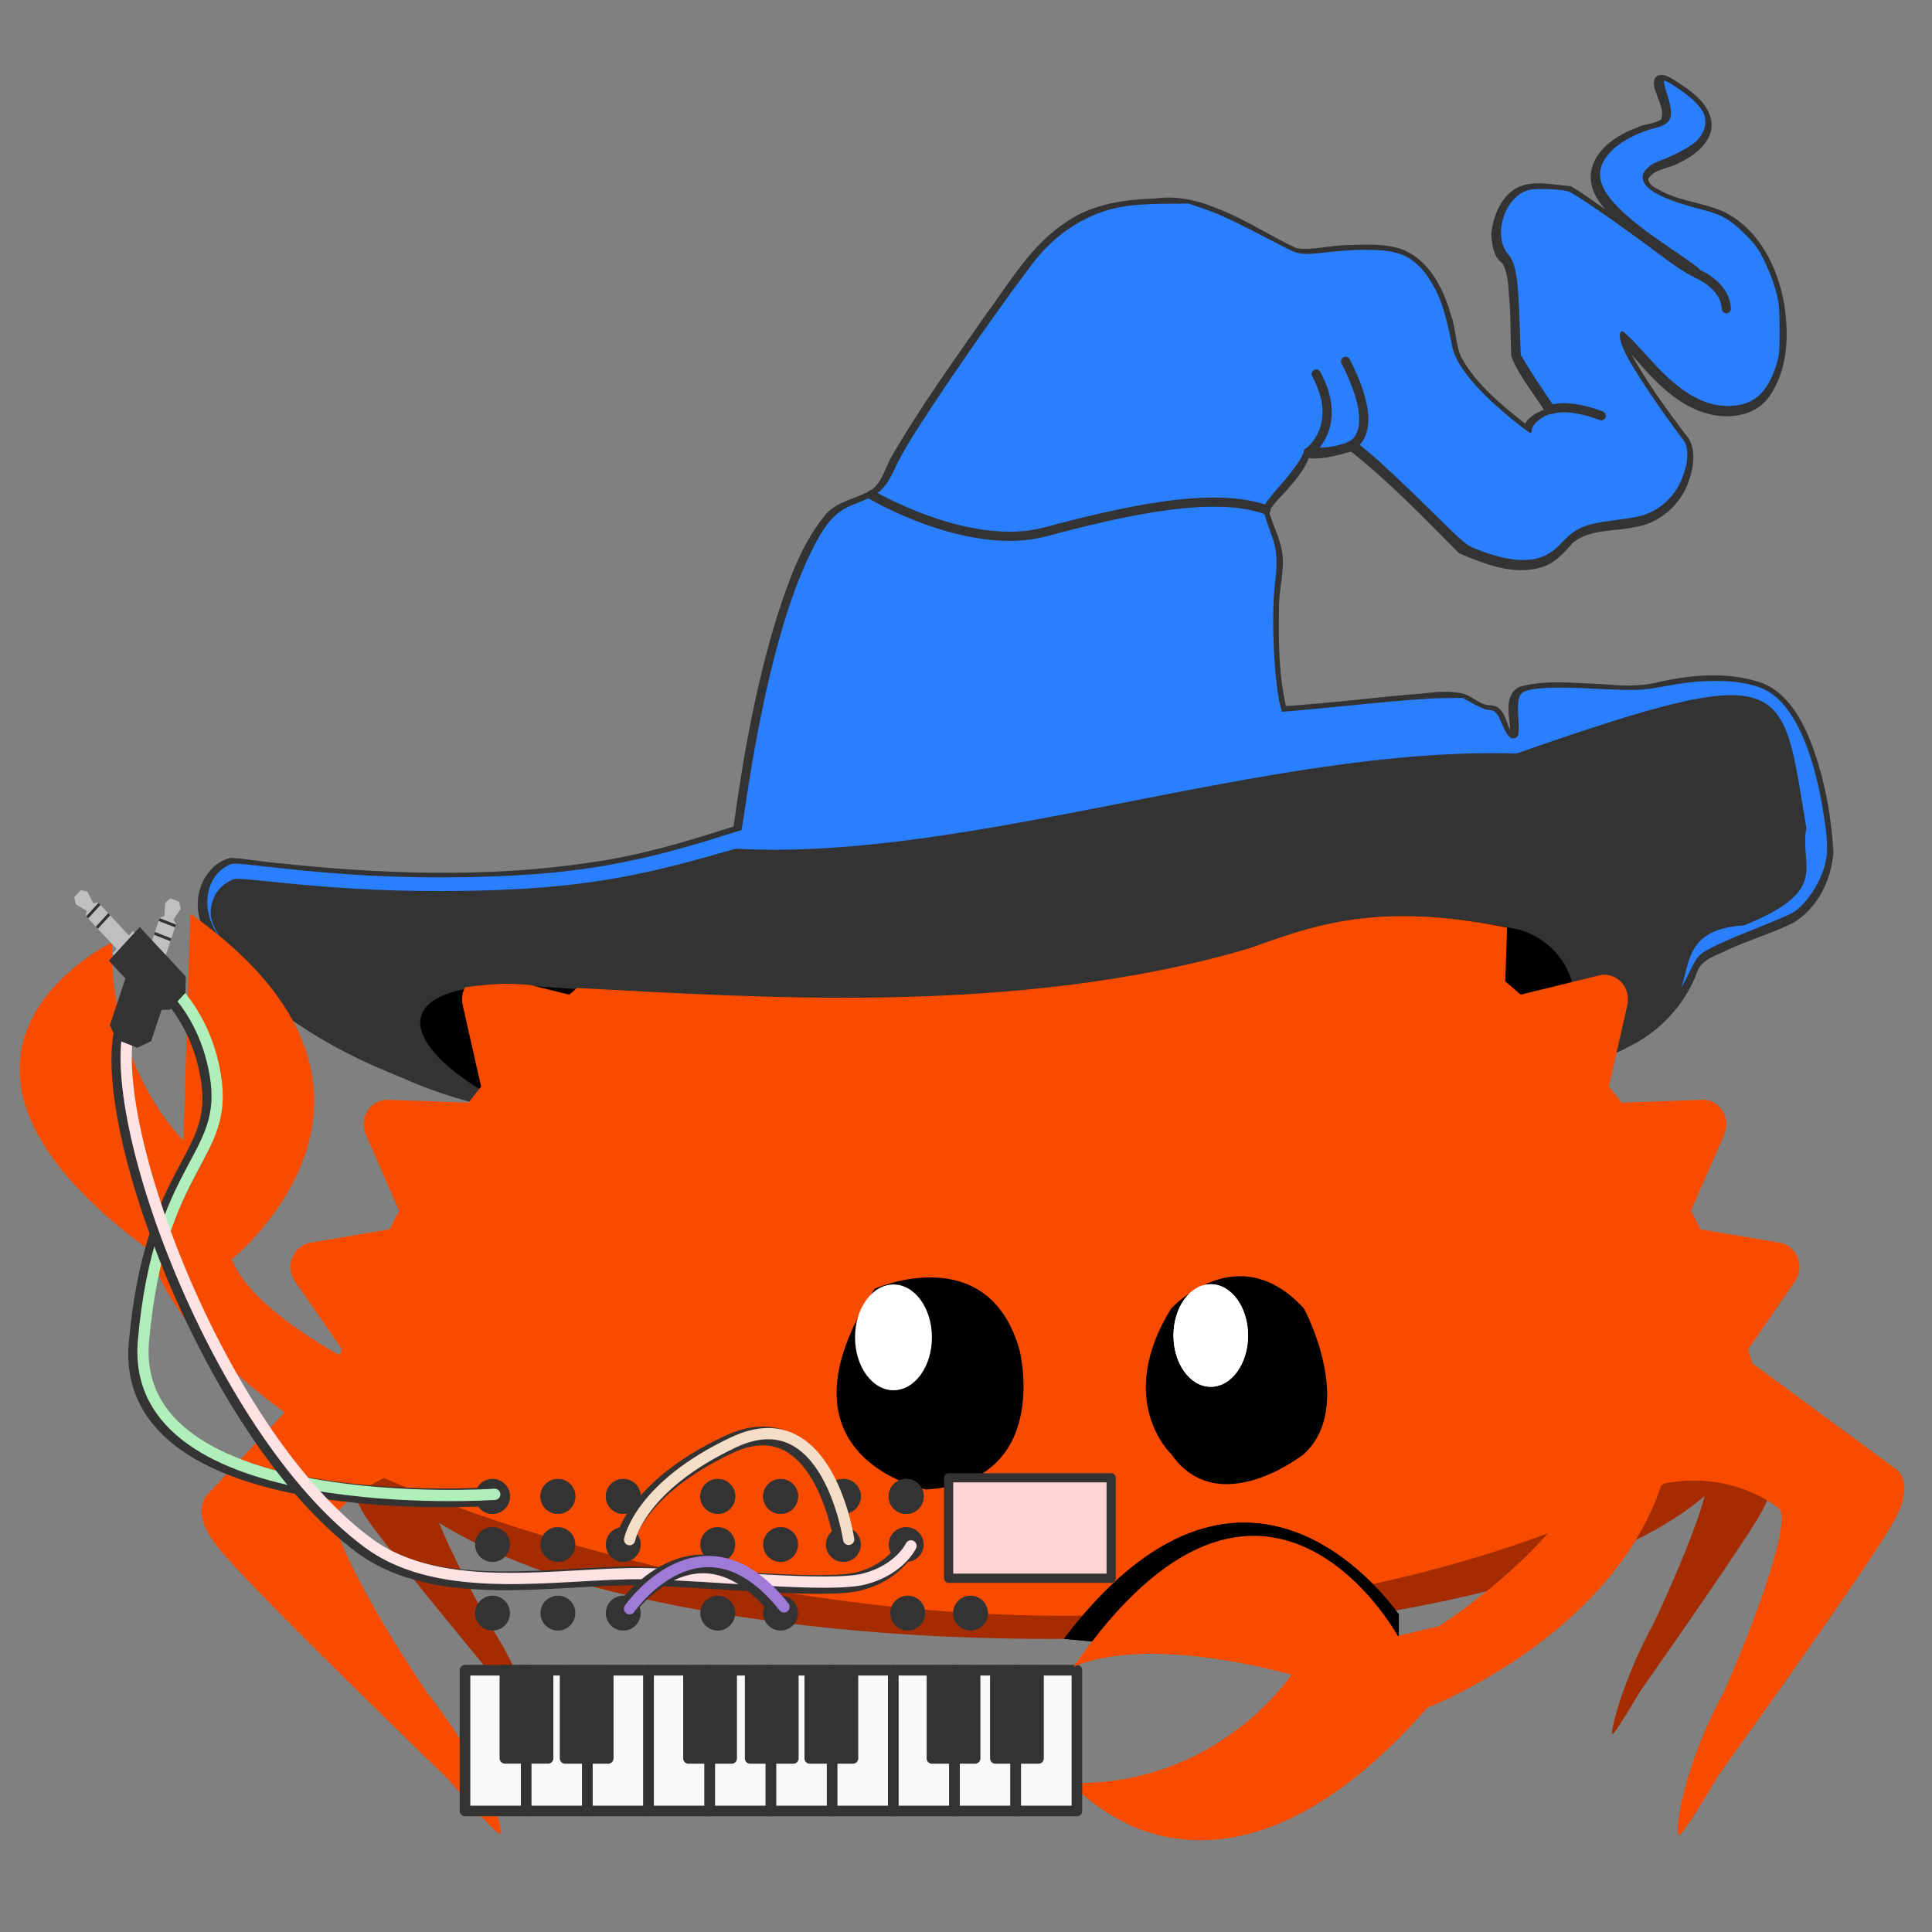 <?xml version="1.0" encoding="UTF-8" standalone="no"?>
<svg
   xmlns:serif="http://www.serif.com/"
   xmlns:dc="http://purl.org/dc/elements/1.1/"
   xmlns:cc="http://creativecommons.org/ns#"
   xmlns:rdf="http://www.w3.org/1999/02/22-rdf-syntax-ns#"
   xmlns:svg="http://www.w3.org/2000/svg"
   xmlns="http://www.w3.org/2000/svg"
   xmlns:sodipodi="http://sodipodi.sourceforge.net/DTD/sodipodi-0.dtd"
   xmlns:inkscape="http://www.inkscape.org/namespaces/inkscape"
   width="350"
   height="350"
   viewBox="0 0 92.604 92.604"
   version="1.1"
   id="svg8"
   sodipodi:docname="sorceress.svg"
   inkscape:version="1.0 (4035a4fb49, 2020-05-01)">
  <rect x="0" y="0" width="92.604" height="92.604" fill="#808080" stroke="none"/>
  <sodipodi:namedview
     inkscape:document-rotation="0"
     pagecolor="#ffffff"
     bordercolor="#666666"
     borderopacity="1"
     objecttolerance="10"
     gridtolerance="10"
     guidetolerance="10"
     inkscape:pageopacity="0"
     inkscape:pageshadow="2"
     inkscape:window-width="1920"
     inkscape:window-height="1080"
     id="namedview122"
     showgrid="false"
     width="10in"
     units="px"
     inkscape:zoom="2.2400246"
     inkscape:cx="85.638797"
     inkscape:cy="161.71605"
     inkscape:window-x="1920"
     inkscape:window-y="0"
     inkscape:window-maximized="0"
     inkscape:current-layer="svg8" />
  <defs
     id="defs2" />
  <g
     transform="matrix(1.563,0,0,1.563,-0.537,2.781)"
     id="g240">
    <g
       transform="matrix(0.326,0,0,0.326,-5.716,-19.577)"
       style="display:inline"
       id="layer3">
      <path
         d="m 174.781,61.644 c -0.825,0.091 -0.674,1.112 -0.405,1.655 0.236,0.809 0.789,1.686 0.47,2.534 -0.65,0.451 -1.549,0.384 -2.26,0.754 -1.888,0.716 -3.952,2.018 -4.33,4.164 -0.201,1.306 0.459,2.567 1.311,3.512 -1.075,-0.71 -2.115,-1.535 -3.227,-2.153 -1.829,-0.125 -3.941,-0.754 -5.547,0.469 -1.195,0.951 -1.753,2.523 -1.923,3.986 0.067,1.008 0.165,2.177 1.061,2.811 0.602,1.076 0.527,2.44 0.656,3.577 0.133,1.7 0.068,3.464 0.176,5.195 0.727,1.817 2.013,3.347 3.059,4.987 -0.682,0.276 -1.387,0.654 -1.771,1.309 -2.244,-1.794 -4.587,-3.662 -5.989,-6.222 -0.578,-1.248 -0.505,-2.679 -0.974,-3.969 -0.719,-2.51 -2.061,-5.228 -4.649,-6.219 -1.688,-0.56 -3.515,-0.426 -5.268,-0.38 -1.534,0.025 -3.064,0.503 -4.594,0.298 -2.459,-1.121 -4.717,-2.662 -7.243,-3.651 -1.887,-0.815 -3.955,-1.329 -6.019,-1.039 -2.875,0.097 -5.874,0.486 -8.309,2.142 -3.421,2.189 -5.475,5.807 -7.828,8.998 -3.014,4.323 -6.111,8.609 -8.74,13.183 -0.688,1.183 -0.954,2.819 -2.387,3.366 -1.361,0.675 -3.013,0.949 -3.964,2.251 -2.135,2.647 -3.257,5.931 -4.322,9.116 -2.04,6.517 -3.244,13.262 -4.166,20.02 -4.37,1.409 -8.79,2.728 -13.347,3.374 -9.867,1.499 -19.996,1.11 -29.894,0.032 -1.363,-0.113 -2.727,-0.379 -4.083,-0.451 -2.31,0.569 -3.503,3.264 -2.961,5.468 0.626,2.983 3.096,5.027 5.212,7.011 6.437,5.735 14.672,8.957 22.938,11.019 7.125,1.801 14.445,2.602 21.742,3.338 6.728,0.687 13.457,1.454 20.214,1.81 3.571,-0.057 7.141,-0.336 10.707,-0.569 12.327,-0.905 24.659,-2.213 36.759,-4.787 5.912,-1.324 11.878,-2.838 17.26,-5.698 2.774,-1.449 5.021,-3.929 6.102,-6.877 0.435,-1.23 1.877,-1.533 2.911,-2.084 1.945,-0.902 4.123,-1.54 6.102,-2.507 2.293,-1.37 3.608,-4.039 3.793,-6.649 -0.206,-3.637 -0.895,-7.28 -2.244,-10.672 -0.949,-2.27 -2.429,-4.729 -4.96,-5.414 -3.035,-0.897 -6.257,-0.604 -9.301,0.084 -1.778,0.471 -3.613,0.312 -5.422,0.175 -2.421,-0.089 -4.902,-0.392 -7.286,0.173 -1.067,0.2 -1.429,1.365 -1.344,2.321 -0.006,0.578 0.16,1.403 0.129,1.822 -0.386,-0.863 -0.591,-2.24 -1.762,-2.314 -1.076,0.037 -1.826,-0.978 -2.871,-1.145 -1.588,-0.335 -3.219,0.056 -4.818,0.13 -3.875,0.343 -7.737,0.839 -11.62,1.082 -0.686,-2.991 -0.698,-6.032 -0.65,-9.084 -0.046,-1.628 0.441,-3.219 0.349,-4.843 -0.078,-1.529 -0.855,-2.881 -1.283,-4.312 0.441,-0.969 1.385,-1.646 2.029,-2.495 0.676,-0.782 1.329,-1.614 1.709,-2.586 1.35,0.163 2.707,-0.291 3.977,-0.613 3.661,2.896 6.879,6.276 10.166,9.57 2.394,1.003 5.078,2.096 7.695,1.328 1.258,-0.35 2.141,-1.348 2.964,-2.293 1.627,-1.354 3.899,-1.066 5.847,-1.502 2.353,-0.34 4.345,-2.109 5.098,-4.343 0.492,-1.431 0.778,-3.288 -0.397,-4.474 -1.788,-2.403 -3.577,-4.827 -5.017,-7.459 2.087,2.436 4.433,5.098 7.738,5.736 1.883,0.348 4.107,-0.075 5.244,-1.753 1.719,-2.439 1.857,-5.637 1.431,-8.497 -0.565,-3.543 -2.36,-7.226 -5.707,-8.874 -1.835,-0.83 -3.913,-0.961 -5.726,-1.867 -0.509,-0.295 -1.354,-0.57 -1.383,-1.247 0.666,-0.995 2.036,-0.939 2.989,-1.53 1.46,-0.708 3.129,-1.984 2.958,-3.8 -0.286,-1.935 -2.13,-3.062 -3.64,-4.031 -0.357,-0.196 -0.744,-0.434 -1.166,-0.396 z"
         style="fill:#333333;stroke:#000000;stroke-width:0.215px;stroke-linecap:butt;stroke-linejoin:round;stroke-opacity:0"
         id="path118" />
      <path
         id="path126"
         d="m 106.749,162.985 c -4.566,-0.263 -21.818,-1.965 -28.264,-2.789 -12.218,-1.562 -22.072,-4.535 -29.368,-8.858 -2.87,-1.701 -4.782,-3.187 -7.499,-5.83 -2.482,-2.415 -3.501,-4.134 -3.526,-5.952 -0.021,-1.505 0.618,-2.777 1.72,-3.423 0.684,-0.401 0.386,-0.405 4.596,0.071 6.479,0.732 11.95,1.009 17.907,0.905 9.299,-0.162 15.165,-1.064 23.286,-3.579 1.488,-0.461 2.72,-0.846 2.737,-0.855 0.017,-0.01 0.154,-0.855 0.304,-1.88 1.572,-10.737 3.625,-18.82 6.086,-23.958 1.414,-2.952 2.406,-4.106 4.094,-4.76 2.541,-0.984 2.974,-1.362 3.96,-3.451 0.704,-1.492 1.684,-3.108 3.948,-6.509 3.189,-4.791 8.339,-12.021 9.635,-13.526 1.235,-1.435 2.821,-2.671 4.417,-3.444 2.115,-1.024 3.883,-1.355 7.417,-1.385 l 2.205,-0.019 1.524,0.524 c 1.431,0.492 2.906,1.195 6.993,3.33 1.949,1.018 1.937,1.017 4.846,0.688 2.003,-0.227 4.147,-0.251 5.452,-0.063 1.593,0.23 2.757,1.014 3.771,2.538 1.025,1.542 1.584,3.169 2.205,6.424 0.35,1.833 2.466,4.338 6.126,7.252 0.613,0.488 1.17,0.888 1.236,0.888 0.067,0 0.121,-0.118 0.121,-0.263 0,-0.47 0.771,-1.182 1.612,-1.488 0.495,-0.18 0.755,-0.343 0.7,-0.437 -0.049,-0.083 -0.522,-0.782 -1.052,-1.553 -0.53,-0.772 -1.264,-1.896 -1.629,-2.499 l -0.665,-1.096 -0.093,-2.712 c -0.159,-4.643 -0.366,-5.921 -1.099,-6.777 -1.487,-1.737 -0.329,-5.403 1.905,-6.028 0.64,-0.179 2.969,-0.1 3.763,0.128 0.519,0.149 4.719,3.045 8.284,5.712 2.608,1.951 3.667,2.571 4.106,2.403 0.318,-0.122 0.244,-0.536 -0.162,-0.911 -0.202,-0.187 -1.365,-1.01 -2.584,-1.829 -6.676,-4.487 -8.044,-6.863 -5.394,-9.369 0.837,-0.791 2.426,-1.596 3.865,-1.957 1.659,-0.416 1.873,-1.023 1.154,-3.26 -0.275,-0.856 -0.338,-1.203 -0.218,-1.203 0.285,0 2.177,1.299 2.801,1.922 0.323,0.323 0.687,0.779 0.808,1.013 0.484,0.936 0.178,2.067 -0.783,2.891 -0.564,0.484 -2.167,1.311 -3.357,1.732 -0.866,0.306 -1.537,0.963 -1.537,1.504 0,1.112 1.786,2.095 5.527,3.042 1.887,0.478 2.743,0.962 4.101,2.32 0.971,0.971 1.246,1.353 1.838,2.546 0.383,0.772 0.857,2.005 1.055,2.74 0.323,1.201 0.36,1.574 0.367,3.675 0.007,2.092 -0.025,2.444 -0.304,3.341 -0.85,2.722 -2.208,3.875 -4.565,3.875 -2.259,0 -4.481,-1.291 -7.02,-4.079 -2.288,-2.512 -2.827,-3.045 -2.983,-2.949 -0.308,0.19 -0.152,1.023 0.396,2.12 0.639,1.279 2.812,4.599 4.39,6.71 0.604,0.807 1.145,1.559 1.202,1.67 0.239,0.465 0.271,1.233 0.087,2.112 -0.514,2.464 -2.193,4.263 -4.492,4.812 -0.331,0.079 -1.383,0.243 -2.339,0.364 -2.796,0.355 -3.567,0.698 -4.974,2.212 -0.476,0.513 -0.964,0.872 -1.537,1.131 -1.481,0.671 -3.511,0.474 -6.311,-0.61 -1.06,-0.41 -1.069,-0.418 -4.68,-3.979 -1.99,-1.962 -4.345,-4.178 -5.233,-4.923 l -1.615,-1.355 -1.122,0.337 c -0.817,0.246 -1.458,0.342 -2.355,0.353 -1.226,0.016 -1.233,0.018 -1.312,0.377 -0.124,0.562 -0.983,1.776 -2.39,3.374 -0.708,0.805 -1.325,1.61 -1.37,1.79 -0.082,0.328 -0.022,0.545 0.763,2.75 0.501,1.407 0.554,2.299 0.277,4.688 -0.342,2.945 -0.051,9.171 0.528,11.323 l 0.144,0.534 1.16,-0.09 c 0.638,-0.05 3.596,-0.334 6.572,-0.632 3.216,-0.322 6.199,-0.549 7.35,-0.56 l 1.938,-0.018 1.019,0.568 c 0.56,0.312 1.195,0.568 1.411,0.568 0.575,0 0.799,0.229 1.23,1.254 0.448,1.065 0.714,1.419 1.066,1.419 0.513,0 0.596,-0.315 0.497,-1.882 -0.108,-1.713 0.016,-2.272 0.561,-2.521 0.809,-0.37 2.752,-0.464 6.088,-0.297 4.507,0.226 4.949,0.211 7.439,-0.264 3.606,-0.688 6.955,-0.576 8.943,0.3 2.714,1.195 4.774,5.573 5.748,12.215 0.328,2.234 0.344,3.215 0.073,4.282 -0.452,1.779 -1.763,3.754 -3.016,4.545 -0.269,0.17 -1.8,0.829 -3.403,1.464 -3.097,1.228 -4.527,1.891 -5.252,2.436 -0.32,0.241 -0.647,0.759 -1.149,1.823 -0.808,1.71 -1.573,2.778 -2.834,3.958 -1.144,1.07 -1.949,1.578 -4.252,2.685 -8.298,3.985 -23.632,7.101 -44.304,9.002 -7.617,0.701 -17.359,1.3 -19.31,1.187 z"
         style="fill:#2a7fff;stroke:none;stroke-width:0.134;stroke-linejoin:round" />
      <path
         id="path126-3"
         d="m 70.269,159.622 c -12.005,-1.399 -17.109,-5.347 -24.278,-9.218 -2.164,-1.732 -7.494,-7.465 -7.585,-9.813 -0.021,-1.348 0.607,-2.486 1.69,-3.065 0.672,-0.359 0.379,-0.363 4.516,0.063 6.366,0.656 11.742,0.903 17.595,0.81 9.137,-0.145 14.901,-0.952 22.881,-3.204 1.462,-0.413 2.672,-0.757 2.689,-0.766 22.188,1.246 50.086,-9.679 73.453,-8.95 26.066,-9.1 24.91,-6.972 27.284,6.998 -0.717,3.583 2.413,5.825 -5.854,9.165 -6.669,0.398 -4.625,5.024 -6.787,7.523 -0.704,1.22 -4.794,4.043 -7.071,5.025 -8.172,3.524 -23.22,6.357 -43.532,8.059 -7.484,0.627 -18.664,1.392 -20.581,1.292 -11.422,-0.99 -21.771,-1.453 -34.42,-3.92 z"
         style="display:inline;fill:#333333;stroke:none;stroke-width:0.125" />
      <path
         id="path1077"
         d="m 141.663,97.152 c 0,0 3.434,-2.416 0.735,-7.379"
         style="fill:none;stroke:#333333;stroke-width:0.865;stroke-linecap:round;stroke-linejoin:round;stroke-miterlimit:4;stroke-dasharray:none;stroke-opacity:1" />
      <path
         id="path1079"
         d="m 145.56,96.55 c 0,0 3.213,-0.925 -0.395,-7.967"
         style="fill:none;stroke:#333333;stroke-width:0.865;stroke-linecap:round;stroke-linejoin:round;stroke-miterlimit:4;stroke-dasharray:none;stroke-opacity:1" />
      <path
         id="path1081"
         d="m 100.558,101.136 c 0,0 9.135,5.418 16.351,3.493 7.216,-1.924 15.772,-3.893 20.773,-2.087"
         style="fill:none;stroke:#333333;stroke-width:0.865;stroke-linecap:round;stroke-linejoin:round;stroke-miterlimit:4;stroke-dasharray:none;stroke-opacity:1" />
      <path
         id="path1083"
         d="m 164.523,93.113 c 0,0 1.482,-0.628 4.691,0.591"
         style="fill:none;stroke:#333333;stroke-width:0.865;stroke-linecap:round;stroke-linejoin:round;stroke-miterlimit:4;stroke-dasharray:none;stroke-opacity:1" />
      <path
         id="path1087"
         d="m 178.208,80.332 c 0,0 2.675,1.044 2.773,3.302"
         style="fill:none;stroke:#333333;stroke-width:0.865;stroke-linecap:round;stroke-linejoin:round;stroke-miterlimit:4;stroke-dasharray:none;stroke-opacity:1" />
    </g>
    <g
       transform="matrix(0.326,0,0,0.326,-5.716,-19.577)"
       style="display:inline"
       id="layer1">
      <path
         id="path977"
         d="m 161.45,142.168 c 5.921,1.709 8.382,10.505 -2.021,14.623 -10.403,4.118 -50.538,10.592 -72.254,7.766 -23.811,-3.099 -39.95,-17.282 -19.764,-17.171 77.345,5.897 67.058,-10.847 94.039,-5.218 z"
         style="fill:#000000;stroke:#000000;stroke-width:0.265px;stroke-linecap:butt;stroke-linejoin:miter;stroke-opacity:1" />
      <g
         transform="matrix(0.152,0,0,0.152,17.804,116.05)"
         id="g1051"
         style="clip-rule:evenodd;fill-rule:evenodd;stroke-linejoin:round;stroke-miterlimit:1.414">
        <g
           serif:id="Layer 1"
           id="Layer-1">
          <g
             id="g983"
             transform="translate(654.172,668.359)">
            <path
               id="path981"
               style="fill:#a52b00;fill-rule:nonzero"
               d="m 0,-322.648 c -114.597,0 -218.172,13.779 -296.172,36.229 v -5.071 c -78,25.095 -127.681,59.959 -127.681,98.506 0,6.077 1.345,12.062 3.703,17.931 l -7.984,14.321 c 0,0 -6.413,8.359 4.935,25.999 10.01,15.554 60.164,76.438 86.628,108.32 11.367,16.348 19.083,26.413 19.757,25.44 1.061,-1.543 -7.064,-32.229 -29.639,-67.242 -10.533,-18.805 -23.358,-43.719 -30.908,-62.12 21.081,13.342 49.189,25.445 81.189,35.861 v -0.159 c 78,22.453 181.575,36.229 296.172,36.229 131.156,0 248.828,-18.046 327.828,-46.491 V -276.153 C 248.828,-304.6 131.156,-322.648 0,-322.648" />
          </g>
          <g
             id="g987"
             transform="translate(1099.87,554.94)">
            <path
               id="path985"
               style="fill:#a52b00;fill-rule:nonzero"
               d="m 0,-50.399 -13.433,-27.828 c 0.071,-1.056 0.124,-2.114 0.124,-3.175 0,-31.548 -32.805,-60.62 -87.997,-83.901 V 2.499 c 25.751,-10.864 46.645,-22.984 61.586,-36.037 -4.398,17.683 -19.437,53.455 -31.428,78.611 -19.707,35.981 -26.845,67.303 -25.929,68.853 0.584,0.978 7.307,-9.393 17.222,-26.2 C -56.783,54.85 -13.063,-7.914 -4.325,-23.901 5.574,-42.024 0,-50.399 0,-50.399" />
          </g>
          <g
             id="g991"
             transform="translate(1177.87,277.21)">
            <path
               id="path989"
               style="fill:#f74c00;fill-rule:nonzero"
               d="m 0,227.175 -88.296,-65.043 c -0.83,-2.895 -1.66,-5.787 -2.516,-8.658 l 29.002,-42.016 c 2.961,-4.274 3.558,-9.829 1.635,-14.703 -1.925,-4.85 -6.136,-8.327 -11.117,-9.179 l -49.043,-8.321 c -1.898,-3.879 -3.89,-7.698 -5.889,-11.484 l 20.604,-47.172 c 2.119,-4.806 1.673,-10.39 -1.139,-14.751 -2.797,-4.383 -7.551,-6.942 -12.617,-6.743 l -49.77,1.809 c -2.577,-3.356 -5.194,-6.68 -7.866,-9.946 l 11.438,-50.56 c 1.159,-5.132 -0.302,-10.508 -3.879,-14.238 -3.555,-3.716 -8.722,-5.254 -13.636,-4.05 l -48.478,11.919 c -3.14,-2.775 -6.33,-5.513 -9.559,-8.196 l 1.119,-33.293 c -84.13,-17.166 -124.644,0.751 -159.753,12.864 -144.234,42.655 -309.534,29.842 -415.89,24.516 -1.584,1.359 -3.16,2.73 -4.729,4.11 l -24.542,-6.035 c -15.374,-1.054 -18.087,-1.12 -39.941,1.39 -1.803,3.296 -2.374,7.222 -1.522,11.014 l 11.415,50.56 c -2.649,3.279 -5.27,6.59 -7.839,9.946 l -49.771,-1.809 c -5.023,-0.148 -9.817,2.36 -12.623,6.743 -2.812,4.361 -3.237,9.945 -1.146,14.751 l 20.619,47.172 c -2.003,3.786 -3.992,7.605 -5.906,11.484 l -49.04,8.321 c -4.982,0.841 -9.183,4.316 -11.12,9.179 -1.925,4.874 -1.3,10.429 1.639,14.703 l 29.01,42.016 c -0.224,0.741 -0.43,1.49 -0.653,2.233 l -82.021,87.122 c 0,0 -12.56,9.851 5.73,33.002 16.14,20.421 98.993,101.376 142.752,143.789 18.483,21.532 31.143,34.866 32.466,33.712 2.088,-1.832 -8.871,-41.006 -45.275,-86.97 -28.06,-41.239 -64.478,-104.666 -55.939,-111.977 0,0 9.714,-12.331 29.204,-21.207 0.713,0.571 -0.737,-0.565 0,0 0,0 411.314,189.736 792.846,3.21 43.584,-7.817 69.968,15.529 69.968,15.529 9.099,5.276 -14.463,70.495 -33.838,113.666 -26.353,49.023 -30.217,87.276 -27.982,88.602 1.409,0.842 10.998,-13.747 24.674,-36.966 C -75.469,370.196 -11.675,280.554 0,258.781 13.239,234.094 0,227.175 0,227.175" />
          </g>
          <g
             id="g995"
             transform="translate(795.856,464.937)">
            <path
               id="path993"
               style="fill-rule:nonzero"
               d="m 0,159.631 c 1.575,-1.342 2.4,-2.139 2.4,-2.139 L -132.25,144.985 C -22.348,0 65.618,116.967 74.988,129.879 v 29.752 z" />
          </g>
          <g
             id="g999"
             transform="translate(278.418,211.791)">
            <path
               id="path997"
               style="fill:#f74c00;fill-rule:nonzero"
               d="m 0,253.04 c 0,0 -111.096,-43.25 -129.876,-89.798 0,0 130.391,-103.717 -25.621,-213.886 l -4.229,140.417 c 0,0 -46.226,-44.594 -44.186,-122.683 0,0 -143.773,69.178 24.476,191.577 0,0 5.676,65.698 156.977,145.017 z" />
          </g>
          <g
             id="g1003"
             transform="translate(729.948,492.523)">
            <path
               id="path1001"
               style="fill-rule:nonzero"
               d="m 0,-87.016 c 0,0 41.104,-45.009 82.21,0 0,0 32.297,60.013 0,90.016 0,0 -52.85,42.009 -82.21,0 0,0 -35.232,-33.006 0,-90.016" />
          </g>
          <g
             id="g1007"
             transform="translate(777.536,422.196)">
            <path
               id="path1005"
               style="fill:#ffffff;fill-rule:nonzero"
               d="m 0,0.008 c 0,17.523 -10.329,31.73 -23.07,31.73 -12.739,0 -23.069,-14.207 -23.069,-31.73 0,-17.529 10.33,-31.738 23.069,-31.738 12.741,0 23.07,14.209 23.07,31.738" />
          </g>
          <g
             id="g1011"
             transform="translate(546.49,486.263)">
            <path
               id="path1009"
               style="fill-rule:nonzero"
               d="m 0,-93.046 c 0,0 70.508,-31.219 89.753,38.463 0,0 20.159,81.218 -57.902,85.802 0,0 -99.541,-19.172 -31.851,-124.265" />
          </g>
          <g
             id="g1015"
             transform="translate(581.903,423.351)">
            <path
               id="path1013"
               style="fill:#ffffff;fill-rule:nonzero"
               d="m 0,0.002 c 0,18.072 -10.653,32.729 -23.794,32.729 -13.137,0 -23.792,-14.657 -23.792,-32.729 0,-18.078 10.655,-32.731 23.792,-32.731 C -10.653,-32.729 0,-18.076 0,0.002" />
          </g>
          <g
             id="g1019"
             transform="translate(1002.23,778.679)">
            <path
               id="path1017"
               style="fill:#f74c00;fill-rule:nonzero"
               d="m 0,-296.808 c 0,0 -14.723,58.643 -106.292,120.267 l -25.678,6.018 c 0,0 -83.066,-151.481 -200.749,19.221 0,0 36.677,-21.354 135,4.65 0,0 -45.23,69.226 -136.342,67.099 0,0 87.313,104.749 220.18,-46.554 0,0 140.455,-54.315 151.845,-170.701 z" />
          </g>
        </g>
      </g>
    </g>
    <g
       transform="matrix(0.326,0,0,0.326,-5.716,-19.577)"
       style="display:inline"
       id="layer4">
      <path
         d="m 59.541,191.074 h 63.975 a 1.587,1.587 45 0 1 1.587,1.587 v 33.079 a 1.587,1.587 135 0 1 -1.587,1.587 H 59.541 a 1.587,1.587 45 0 1 -1.587,-1.587 v -33.079 a 1.587,1.587 135 0 1 1.587,-1.587 z"
         y="191.074"
         x="57.954"
         height="36.254"
         width="67.15"
         id="rect1108"
         style="fill:#999999;stroke:#333333;stroke-width:0.922;stroke-linecap:round;stroke-linejoin:round;stroke-miterlimit:4;stroke-dasharray:none;stroke-opacity:0" />
      <rect
         y="211.711"
         x="62.332"
         height="13.239"
         width="5.756"
         id="rect1110"
         style="fill:#f9f9f9;stroke:#333333;stroke-width:0.997;stroke-linecap:round;stroke-linejoin:round;stroke-miterlimit:4;stroke-dasharray:none;stroke-opacity:1" />
      <rect
         y="211.711"
         x="68.088"
         height="13.239"
         width="5.756"
         id="rect1114-6"
         style="fill:#f9f9f9;stroke:#333333;stroke-width:0.997;stroke-linecap:round;stroke-linejoin:round;stroke-miterlimit:4;stroke-dasharray:none;stroke-opacity:1" />
      <rect
         y="211.711"
         x="73.844"
         height="13.239"
         width="5.756"
         id="rect1114-6-7"
         style="fill:#f9f9f9;stroke:#333333;stroke-width:0.997;stroke-linecap:round;stroke-linejoin:round;stroke-miterlimit:4;stroke-dasharray:none;stroke-opacity:1" />
      <rect
         y="211.711"
         x="79.599"
         height="13.239"
         width="5.756"
         id="rect1114-6-5"
         style="fill:#f9f9f9;stroke:#333333;stroke-width:0.997;stroke-linecap:round;stroke-linejoin:round;stroke-miterlimit:4;stroke-dasharray:none;stroke-opacity:1" />
      <rect
         y="211.711"
         x="85.355"
         height="13.239"
         width="5.756"
         id="rect1114-6-3"
         style="fill:#f9f9f9;stroke:#333333;stroke-width:0.997;stroke-linecap:round;stroke-linejoin:round;stroke-miterlimit:4;stroke-dasharray:none;stroke-opacity:1" />
      <rect
         y="211.711"
         x="91.111"
         height="13.239"
         width="5.756"
         id="rect1114-6-56"
         style="fill:#f9f9f9;stroke:#333333;stroke-width:0.997;stroke-linecap:round;stroke-linejoin:round;stroke-miterlimit:4;stroke-dasharray:none;stroke-opacity:1" />
      <rect
         y="211.711"
         x="96.867"
         height="13.239"
         width="5.756"
         id="rect1114-6-2"
         style="fill:#f9f9f9;stroke:#333333;stroke-width:0.997;stroke-linecap:round;stroke-linejoin:round;stroke-miterlimit:4;stroke-dasharray:none;stroke-opacity:1" />
      <rect
         y="211.711"
         x="102.623"
         height="13.239"
         width="5.756"
         id="rect1114-6-9"
         style="fill:#f9f9f9;stroke:#333333;stroke-width:0.997;stroke-linecap:round;stroke-linejoin:round;stroke-miterlimit:4;stroke-dasharray:none;stroke-opacity:1" />
      <rect
         y="211.711"
         x="108.378"
         height="13.239"
         width="5.756"
         id="rect1114-6-1"
         style="fill:#f9f9f9;stroke:#333333;stroke-width:0.997;stroke-linecap:round;stroke-linejoin:round;stroke-miterlimit:4;stroke-dasharray:none;stroke-opacity:1" />
      <rect
         y="211.711"
         x="114.134"
         height="13.239"
         width="5.756"
         id="rect1114-6-27"
         style="fill:#f9f9f9;stroke:#333333;stroke-width:0.997;stroke-linecap:round;stroke-linejoin:round;stroke-miterlimit:4;stroke-dasharray:none;stroke-opacity:1" />
      <rect
         y="211.72"
         x="66.082"
         height="8.279"
         width="4.06"
         id="rect1219"
         style="fill:#333333;stroke:#333333;stroke-width:0.997;stroke-linecap:round;stroke-linejoin:round;stroke-miterlimit:4;stroke-dasharray:none;stroke-opacity:1" />
      <rect
         y="211.727"
         x="71.744"
         height="8.279"
         width="4.06"
         id="rect1252"
         style="fill:#333333;stroke:#333333;stroke-width:0.997;stroke-linecap:round;stroke-linejoin:round;stroke-miterlimit:4;stroke-dasharray:none;stroke-opacity:1" />
      <rect
         y="211.727"
         x="83.354"
         height="8.279"
         width="4.06"
         id="rect1254"
         style="fill:#333333;stroke:#333333;stroke-width:0.997;stroke-linecap:round;stroke-linejoin:round;stroke-miterlimit:4;stroke-dasharray:none;stroke-opacity:1" />
      <rect
         y="211.727"
         x="89.155"
         height="8.279"
         width="4.06"
         id="rect1256"
         style="fill:#333333;stroke:#333333;stroke-width:0.997;stroke-linecap:round;stroke-linejoin:round;stroke-miterlimit:4;stroke-dasharray:none;stroke-opacity:1" />
      <rect
         y="211.727"
         x="94.763"
         height="8.279"
         width="4.06"
         id="rect1258"
         style="fill:#333333;stroke:#333333;stroke-width:0.997;stroke-linecap:round;stroke-linejoin:round;stroke-miterlimit:4;stroke-dasharray:none;stroke-opacity:1" />
      <rect
         y="211.727"
         x="106.255"
         height="8.279"
         width="4.06"
         id="rect1260"
         style="fill:#333333;stroke:#333333;stroke-width:0.997;stroke-linecap:round;stroke-linejoin:round;stroke-miterlimit:4;stroke-dasharray:none;stroke-opacity:1" />
      <rect
         y="211.727"
         x="112.219"
         height="8.279"
         width="4.06"
         id="rect1262"
         style="fill:#333333;stroke:#333333;stroke-width:0.997;stroke-linecap:round;stroke-linejoin:round;stroke-miterlimit:4;stroke-dasharray:none;stroke-opacity:1" />
      <circle
         cx="64.918"
         cy="195.361"
         r="1.208"
         id="path1266"
         style="fill:#333333;stroke:#333333;stroke-width:0.865;stroke-linecap:round;stroke-linejoin:round;stroke-miterlimit:4;stroke-dasharray:none;stroke-opacity:1" />
      <circle
         cx="71.067"
         cy="195.361"
         r="1.208"
         id="circle1290"
         style="fill:#333333;stroke:#333333;stroke-width:0.865;stroke-linecap:round;stroke-linejoin:round;stroke-miterlimit:4;stroke-dasharray:none;stroke-opacity:1" />
      <circle
         cx="77.217"
         cy="195.361"
         r="1.208"
         id="circle1292"
         style="fill:#333333;stroke:#333333;stroke-width:0.865;stroke-linecap:round;stroke-linejoin:round;stroke-miterlimit:4;stroke-dasharray:none;stroke-opacity:1" />
      <circle
         cx="86.108"
         cy="195.361"
         r="1.208"
         id="circle1294"
         style="fill:#333333;stroke:#333333;stroke-width:0.865;stroke-linecap:round;stroke-linejoin:round;stroke-miterlimit:4;stroke-dasharray:none;stroke-opacity:1" />
      <circle
         cx="92.016"
         cy="195.361"
         r="1.208"
         id="circle1296"
         style="fill:#333333;stroke:#333333;stroke-width:0.865;stroke-linecap:round;stroke-linejoin:round;stroke-miterlimit:4;stroke-dasharray:none;stroke-opacity:1" />
      <circle
         cx="97.924"
         cy="195.361"
         r="1.208"
         id="circle1298"
         style="fill:#333333;stroke:#333333;stroke-width:0.865;stroke-linecap:round;stroke-linejoin:round;stroke-miterlimit:4;stroke-dasharray:none;stroke-opacity:1" />
      <circle
         cx="103.833"
         cy="195.361"
         r="1.208"
         id="circle1300"
         style="fill:#333333;stroke:#333333;stroke-width:0.865;stroke-linecap:round;stroke-linejoin:round;stroke-miterlimit:4;stroke-dasharray:none;stroke-opacity:1" />
      <circle
         cx="103.833"
         cy="195.361"
         r="1.208"
         id="circle1302"
         style="fill:#333333;stroke:#333333;stroke-width:0.865;stroke-linecap:round;stroke-linejoin:round;stroke-miterlimit:4;stroke-dasharray:none;stroke-opacity:1" />
      <g
         id="g1383">
        <circle
           cx="64.918"
           cy="195.361"
           r="1.208"
           id="circle1304"
           style="fill:#333333;stroke:#333333;stroke-width:0.865;stroke-linecap:round;stroke-linejoin:round;stroke-miterlimit:4;stroke-dasharray:none;stroke-opacity:1" />
        <circle
           cx="71.067"
           cy="195.361"
           r="1.208"
           id="circle1306"
           style="fill:#333333;stroke:#333333;stroke-width:0.865;stroke-linecap:round;stroke-linejoin:round;stroke-miterlimit:4;stroke-dasharray:none;stroke-opacity:1" />
        <circle
           cx="77.217"
           cy="195.361"
           r="1.208"
           id="circle1308"
           style="fill:#333333;stroke:#333333;stroke-width:0.865;stroke-linecap:round;stroke-linejoin:round;stroke-miterlimit:4;stroke-dasharray:none;stroke-opacity:1" />
        <circle
           cx="86.108"
           cy="195.361"
           r="1.208"
           id="circle1310"
           style="fill:#333333;stroke:#333333;stroke-width:0.865;stroke-linecap:round;stroke-linejoin:round;stroke-miterlimit:4;stroke-dasharray:none;stroke-opacity:1" />
        <circle
           cx="92.016"
           cy="195.361"
           r="1.208"
           id="circle1312"
           style="fill:#333333;stroke:#333333;stroke-width:0.865;stroke-linecap:round;stroke-linejoin:round;stroke-miterlimit:4;stroke-dasharray:none;stroke-opacity:1" />
        <circle
           cx="97.924"
           cy="195.361"
           r="1.208"
           id="circle1314"
           style="fill:#333333;stroke:#333333;stroke-width:0.865;stroke-linecap:round;stroke-linejoin:round;stroke-miterlimit:4;stroke-dasharray:none;stroke-opacity:1" />
        <circle
           cx="103.833"
           cy="195.361"
           r="1.208"
           id="circle1316"
           style="fill:#333333;stroke:#333333;stroke-width:0.865;stroke-linecap:round;stroke-linejoin:round;stroke-miterlimit:4;stroke-dasharray:none;stroke-opacity:1" />
      </g>
      <g
         transform="translate(0,4.525)"
         id="g1399">
        <circle
           cx="64.918"
           cy="195.361"
           r="1.208"
           id="circle1385"
           style="fill:#333333;stroke:#333333;stroke-width:0.865;stroke-linecap:round;stroke-linejoin:round;stroke-miterlimit:4;stroke-dasharray:none;stroke-opacity:1" />
        <circle
           cx="71.067"
           cy="195.361"
           r="1.208"
           id="circle1387"
           style="fill:#333333;stroke:#333333;stroke-width:0.865;stroke-linecap:round;stroke-linejoin:round;stroke-miterlimit:4;stroke-dasharray:none;stroke-opacity:1" />
        <circle
           cx="77.217"
           cy="195.361"
           r="1.208"
           id="circle1389"
           style="fill:#333333;stroke:#333333;stroke-width:0.865;stroke-linecap:round;stroke-linejoin:round;stroke-miterlimit:4;stroke-dasharray:none;stroke-opacity:1" />
        <circle
           cx="86.108"
           cy="195.361"
           r="1.208"
           id="circle1391"
           style="fill:#333333;stroke:#333333;stroke-width:0.865;stroke-linecap:round;stroke-linejoin:round;stroke-miterlimit:4;stroke-dasharray:none;stroke-opacity:1" />
        <circle
           cx="92.016"
           cy="195.361"
           r="1.208"
           id="circle1393"
           style="fill:#333333;stroke:#333333;stroke-width:0.865;stroke-linecap:round;stroke-linejoin:round;stroke-miterlimit:4;stroke-dasharray:none;stroke-opacity:1" />
        <circle
           cx="97.924"
           cy="195.361"
           r="1.208"
           id="circle1395"
           style="fill:#333333;stroke:#333333;stroke-width:0.865;stroke-linecap:round;stroke-linejoin:round;stroke-miterlimit:4;stroke-dasharray:none;stroke-opacity:1" />
        <circle
           cx="103.833"
           cy="195.361"
           r="1.208"
           id="circle1397"
           style="fill:#333333;stroke:#333333;stroke-width:0.865;stroke-linecap:round;stroke-linejoin:round;stroke-miterlimit:4;stroke-dasharray:none;stroke-opacity:1" />
      </g>
      <circle
         cx="64.918"
         cy="206.339"
         r="1.208"
         id="circle1401"
         style="fill:#333333;stroke:#333333;stroke-width:0.865;stroke-linecap:round;stroke-linejoin:round;stroke-miterlimit:4;stroke-dasharray:none;stroke-opacity:1" />
      <circle
         cx="71.067"
         cy="206.339"
         r="1.208"
         id="circle1403"
         style="fill:#333333;stroke:#333333;stroke-width:0.865;stroke-linecap:round;stroke-linejoin:round;stroke-miterlimit:4;stroke-dasharray:none;stroke-opacity:1" />
      <circle
         cx="77.217"
         cy="206.339"
         r="1.208"
         id="circle1405"
         style="fill:#333333;stroke:#333333;stroke-width:0.865;stroke-linecap:round;stroke-linejoin:round;stroke-miterlimit:4;stroke-dasharray:none;stroke-opacity:1" />
      <circle
         cx="86.108"
         cy="206.339"
         r="1.208"
         id="circle1407"
         style="fill:#333333;stroke:#333333;stroke-width:0.865;stroke-linecap:round;stroke-linejoin:round;stroke-miterlimit:4;stroke-dasharray:none;stroke-opacity:1" />
      <circle
         cx="92.016"
         cy="206.339"
         r="1.208"
         id="circle1409"
         style="fill:#333333;stroke:#333333;stroke-width:0.865;stroke-linecap:round;stroke-linejoin:round;stroke-miterlimit:4;stroke-dasharray:none;stroke-opacity:1" />
      <circle
         cx="103.976"
         cy="206.339"
         r="1.208"
         id="circle1411"
         style="fill:#333333;stroke:#333333;stroke-width:0.865;stroke-linecap:round;stroke-linejoin:round;stroke-miterlimit:4;stroke-dasharray:none;stroke-opacity:1" />
      <circle
         cx="109.885"
         cy="206.339"
         r="1.208"
         id="circle1413"
         style="fill:#333333;stroke:#333333;stroke-width:0.865;stroke-linecap:round;stroke-linejoin:round;stroke-miterlimit:4;stroke-dasharray:none;stroke-opacity:1" />
      <rect
         y="193.608"
         x="107.824"
         height="9.449"
         width="15.289"
         id="rect1426"
         style="fill:#ffd5d5;stroke:#333333;stroke-width:0.865;stroke-linecap:round;stroke-linejoin:round;stroke-miterlimit:4;stroke-dasharray:none;stroke-opacity:1" />
      <path
         id="path1428-9"
         d="m 64.628,195.383 c 0,0 -34.562,2.34 -33.043,-14.475 1.518,-16.815 8.06,-17.061 6.759,-24.937 -1.014,-6.14 -4.752,-8.949 -4.752,-8.949"
         style="display:inline;fill:none;stroke:#333333;stroke-width:1.764;stroke-linecap:round;stroke-linejoin:round;stroke-miterlimit:4;stroke-dasharray:none;stroke-opacity:1" />
      <path
         id="path1434-2"
         d="m 97.921,199.622 c 0,0 -1.947,-13.317 -10.821,-9.135 -8.873,4.182 -9.786,9.161 -9.786,9.161"
         style="display:inline;fill:none;stroke:#333333;stroke-width:1.764;stroke-linecap:round;stroke-linejoin:round;stroke-miterlimit:4;stroke-dasharray:none;stroke-opacity:1" />
      <path
         id="path1428"
         d="m 65.128,195.164 c 0,0 -34.562,2.34 -33.043,-14.475 1.518,-16.815 8.06,-17.061 6.759,-24.937 -1.014,-6.14 -4.752,-8.949 -4.752,-8.949"
         style="fill:none;stroke:#b1efba;stroke-width:1.058;stroke-linecap:round;stroke-linejoin:round;stroke-miterlimit:4;stroke-dasharray:none;stroke-opacity:1" />
      <path
         id="path1436-0"
         d="m 103.784,200.231 c 0,0 -1.052,2.24 -4.366,3.108 -3.314,0.868 -14.515,-0.39 -20.777,-0.493 -7.585,-0.125 -18.872,2.274 -25.868,-2.856 -14.672,-10.76 -25.978,-42.685 -22.02,-49.945"
         style="display:inline;fill:none;stroke:#333333;stroke-width:1.764;stroke-linecap:round;stroke-linejoin:round;stroke-miterlimit:4;stroke-dasharray:none;stroke-opacity:1" />
      <path
         id="path1434"
         d="m 98.421,199.403 c 0,0 -1.947,-13.317 -10.821,-9.135 -8.873,4.182 -9.786,9.161 -9.786,9.161"
         style="fill:none;stroke:#f5dec7;stroke-width:1.058;stroke-linecap:round;stroke-linejoin:round;stroke-miterlimit:4;stroke-dasharray:none;stroke-opacity:1" />
      <path
         id="path1436"
         d="m 104.284,200.012 c 0,0 -1.052,2.24 -4.366,3.108 -3.314,0.868 -14.515,-0.39 -20.777,-0.493 -7.585,-0.125 -18.872,2.274 -25.868,-2.856 -14.672,-10.76 -25.978,-42.685 -22.02,-49.945"
         style="fill:none;stroke:#ffe2e3;stroke-width:1.058;stroke-linecap:round;stroke-linejoin:round;stroke-miterlimit:4;stroke-dasharray:none;stroke-opacity:1" />
      <path
         id="path1432-2"
         d="m 77.31,206.147 c 0,0 6.819,-9.876 14.531,-0.171"
         style="display:inline;fill:none;stroke:#333333;stroke-width:1.764;stroke-linecap:round;stroke-linejoin:round;stroke-miterlimit:4;stroke-dasharray:none;stroke-opacity:1" />
      <path
         id="path1432"
         d="m 77.81,205.928 c 0,0 6.819,-9.876 14.531,-0.171"
         style="fill:none;stroke:#9f7ad9;stroke-width:1.058;stroke-linecap:round;stroke-linejoin:round;stroke-miterlimit:4;stroke-dasharray:none;stroke-opacity:1" />
      <g
         transform="matrix(0.002,0,0,0.002,29.862,144.89)"
         id="g1482"
         style="shape-rendering:crispEdges">
        <g
           transform="translate(-404.416,462.675)"
           id="layer1-7">
          <g
             transform="matrix(1.744,0.679,-0.581,1.744,1048.511,-3122.907)"
             id="g1504">
            <path
               id="path4144"
               d="m 841.606,-462.675 -90.494,156.742 6.115,22.824 81.1,302.664 L 737.856,96.647 V 1288.077 h -150 v 59.25 h 744.289 v -59.25 h -150 V 96.647 l -100.471,-77.092 81.1,-302.664 6.115,-22.824 -90.494,-156.742 z"
               style="color:#000000;clip-rule:nonzero;display:inline;overflow:visible;visibility:visible;opacity:1;isolation:auto;mix-blend-mode:normal;color-interpolation:sRGB;color-interpolation-filters:linearRGB;solid-color:#000000;solid-opacity:1;fill:#bfbfbf;fill-opacity:1;fill-rule:nonzero;stroke:none;stroke-width:10;stroke-linecap:butt;stroke-linejoin:round;stroke-miterlimit:4;stroke-dasharray:none;stroke-dashoffset:0;stroke-opacity:1;color-rendering:auto;image-rendering:auto;shape-rendering:auto;text-rendering:auto;enable-background:accumulate" />
            <path
               id="rect4149"
               d="M 404.416,1347.327 H 1515.584 v 1781.914 l -277.792,282.843 H 682.208 L 404.416,3129.241 Z"
               style="color:#000000;clip-rule:nonzero;display:inline;overflow:visible;visibility:visible;opacity:1;isolation:auto;mix-blend-mode:normal;color-interpolation:sRGB;color-interpolation-filters:linearRGB;solid-color:#000000;solid-opacity:1;fill:#333333;fill-opacity:1;fill-rule:nonzero;stroke:none;stroke-width:13.444;stroke-linecap:butt;stroke-linejoin:round;stroke-miterlimit:4;stroke-dasharray:none;stroke-dashoffset:0;stroke-opacity:1;color-rendering:auto;image-rendering:auto;shape-rendering:auto;text-rendering:auto;enable-background:accumulate" />
            <path
               id="rect4155"
               transform="translate(0,-27.638)"
               d="m 737.855,512.295 v 76.771 h 444.289 v -76.771 z"
               style="color:#000000;clip-rule:nonzero;display:inline;overflow:visible;visibility:visible;opacity:1;isolation:auto;mix-blend-mode:normal;color-interpolation:sRGB;color-interpolation-filters:linearRGB;solid-color:#000000;solid-opacity:1;fill:#333333;fill-opacity:1;fill-rule:nonzero;stroke:none;stroke-width:10;stroke-linecap:butt;stroke-linejoin:round;stroke-miterlimit:4;stroke-dasharray:none;stroke-dashoffset:0;stroke-opacity:1;color-rendering:auto;image-rendering:auto;shape-rendering:auto;text-rendering:auto;enable-background:accumulate" />
            <path
               id="rect4157"
               transform="translate(0,-27.638)"
               d="m 737.855,138.537 v 76.771 h 444.289 v -76.771 z"
               style="color:#000000;clip-rule:nonzero;display:inline;overflow:visible;visibility:visible;opacity:1;isolation:auto;mix-blend-mode:normal;color-interpolation:sRGB;color-interpolation-filters:linearRGB;solid-color:#000000;solid-opacity:1;fill:#333333;fill-opacity:1;fill-rule:nonzero;stroke:none;stroke-width:10;stroke-linecap:butt;stroke-linejoin:round;stroke-miterlimit:4;stroke-dasharray:none;stroke-dashoffset:0;stroke-opacity:1;color-rendering:auto;image-rendering:auto;shape-rendering:auto;text-rendering:auto;enable-background:accumulate" />
          </g>
          <g
             transform="matrix(1.306,-1.422,1.216,1.306,-2278.074,-1609.781)"
             id="g1514">
            <path
               id="path1506"
               d="m 841.606,-462.675 -90.494,156.742 6.115,22.824 81.1,302.664 L 737.856,96.647 V 1288.077 h -150 v 59.25 h 744.289 v -59.25 h -150 V 96.647 l -100.471,-77.092 81.1,-302.664 6.115,-22.824 -90.494,-156.742 z"
               style="color:#000000;clip-rule:nonzero;display:inline;overflow:visible;visibility:visible;opacity:1;isolation:auto;mix-blend-mode:normal;color-interpolation:sRGB;color-interpolation-filters:linearRGB;solid-color:#000000;solid-opacity:1;fill:#bfbfbf;fill-opacity:1;fill-rule:nonzero;stroke:none;stroke-width:10;stroke-linecap:butt;stroke-linejoin:round;stroke-miterlimit:4;stroke-dasharray:none;stroke-dashoffset:0;stroke-opacity:1;color-rendering:auto;image-rendering:auto;shape-rendering:auto;text-rendering:auto;enable-background:accumulate" />
            <path
               id="path1508"
               d="M 404.416,1347.327 H 1515.584 v 1781.914 l -277.792,282.843 H 682.208 L 404.416,3129.241 Z"
               style="color:#000000;clip-rule:nonzero;display:inline;overflow:visible;visibility:visible;opacity:1;isolation:auto;mix-blend-mode:normal;color-interpolation:sRGB;color-interpolation-filters:linearRGB;solid-color:#000000;solid-opacity:1;fill:#333333;fill-opacity:1;fill-rule:nonzero;stroke:none;stroke-width:13.444;stroke-linecap:butt;stroke-linejoin:round;stroke-miterlimit:4;stroke-dasharray:none;stroke-dashoffset:0;stroke-opacity:1;color-rendering:auto;image-rendering:auto;shape-rendering:auto;text-rendering:auto;enable-background:accumulate" />
            <path
               id="path1510"
               transform="translate(0,-27.638)"
               d="m 737.855,512.295 v 76.771 h 444.289 v -76.771 z"
               style="color:#000000;clip-rule:nonzero;display:inline;overflow:visible;visibility:visible;opacity:1;isolation:auto;mix-blend-mode:normal;color-interpolation:sRGB;color-interpolation-filters:linearRGB;solid-color:#000000;solid-opacity:1;fill:#333333;fill-opacity:1;fill-rule:nonzero;stroke:none;stroke-width:10;stroke-linecap:butt;stroke-linejoin:round;stroke-miterlimit:4;stroke-dasharray:none;stroke-dashoffset:0;stroke-opacity:1;color-rendering:auto;image-rendering:auto;shape-rendering:auto;text-rendering:auto;enable-background:accumulate" />
            <path
               id="path1512"
               transform="translate(0,-27.638)"
               d="m 737.855,138.537 v 76.771 h 444.289 v -76.771 z"
               style="color:#000000;clip-rule:nonzero;display:inline;overflow:visible;visibility:visible;opacity:1;isolation:auto;mix-blend-mode:normal;color-interpolation:sRGB;color-interpolation-filters:linearRGB;solid-color:#000000;solid-opacity:1;fill:#333333;fill-opacity:1;fill-rule:nonzero;stroke:none;stroke-width:10;stroke-linecap:butt;stroke-linejoin:round;stroke-miterlimit:4;stroke-dasharray:none;stroke-dashoffset:0;stroke-opacity:1;color-rendering:auto;image-rendering:auto;shape-rendering:auto;text-rendering:auto;enable-background:accumulate" />
          </g>
        </g>
      </g>
    </g>
    <g
       transform="matrix(0.326,0,0,0.326,-5.716,-19.577)"
       id="layer5">
      <g
         transform="matrix(0.152,0,0,0.152,17.804,116.05)"
         id="g1051-2"
         style="clip-rule:evenodd;display:inline;fill-rule:evenodd;stroke-linejoin:round;stroke-miterlimit:1.414">
        <g
           serif:id="Layer 1"
           id="Layer-1-2">
          <g
             id="g987-7"
             transform="translate(1099.87,554.94)" />
          <g
             id="g991-6"
             transform="translate(1177.87,277.21)" />
          <g
             id="g995-2"
             transform="translate(795.856,464.937)">
            <path
               id="path993-9"
               style="fill-rule:nonzero"
               d="m 0,159.631 c 1.575,-1.342 2.4,-2.139 2.4,-2.139 L -132.25,144.985 C -22.348,0 65.618,116.967 74.988,129.879 v 29.752 z" />
          </g>
          <g
             id="g999-3"
             transform="translate(278.418,211.791)" />
          <g
             id="g1007-7"
             transform="translate(777.536,422.196)">
            <path
               id="path1005-8"
               style="fill:#ffffff;fill-rule:nonzero"
               d="m 0,0.008 c 0,17.523 -10.329,31.73 -23.07,31.73 -12.739,0 -23.069,-14.207 -23.069,-31.73 0,-17.529 10.33,-31.738 23.069,-31.738 12.741,0 23.07,14.209 23.07,31.738" />
          </g>
          <g
             id="g1015-0"
             transform="translate(581.903,423.351)" />
          <g
             id="g1019-6"
             transform="translate(1002.23,778.679)">
            <path
               id="path1017-1"
               style="fill:#f74c00;fill-rule:nonzero"
               d="m 0,-296.808 c 0,0 -14.723,58.643 -106.292,120.267 l -25.678,6.018 c 0,0 -83.066,-151.481 -200.749,19.221 0,0 36.677,-21.354 135,4.65 0,0 -33.567,51.375 -101.116,64.249 0,17.55 1.281,24.565 -0.979,28.068 37.23,17.45 102.771,22.93 185.933,-71.772 0,0 140.455,-54.315 151.845,-170.701 z" />
          </g>
        </g>
      </g>
    </g>
  </g>
</svg>

